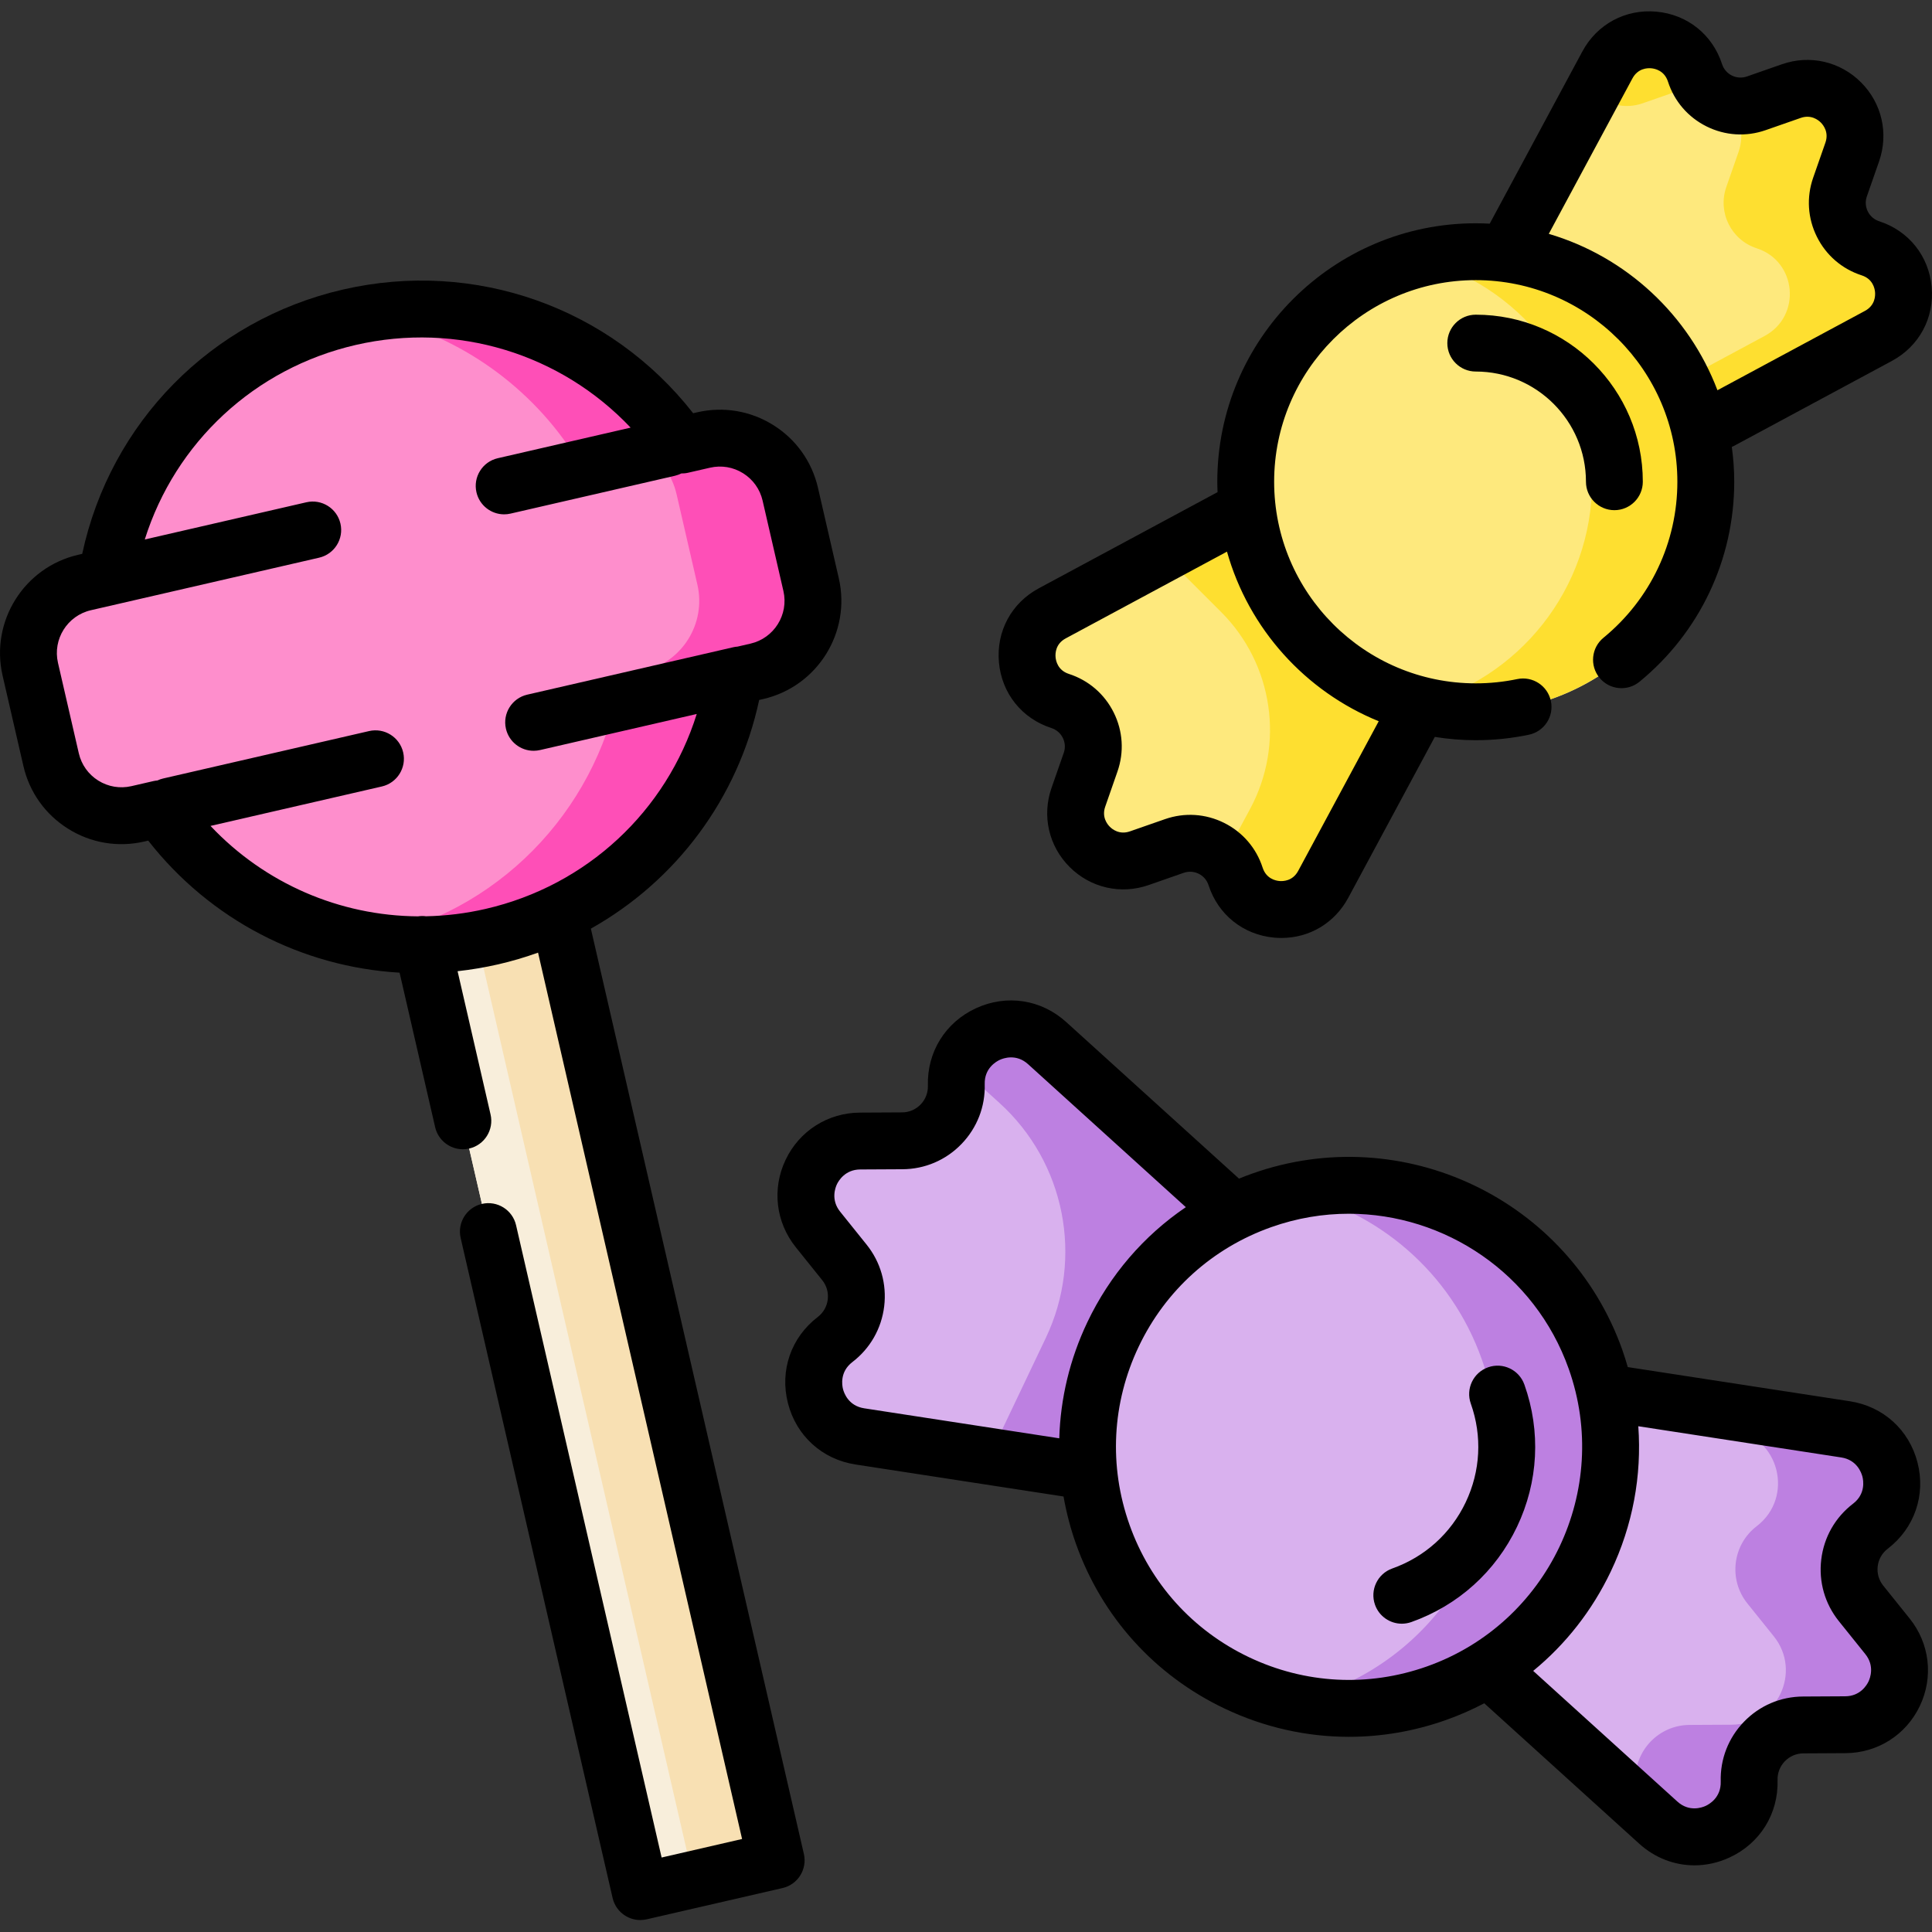 <svg height="512pt" viewBox="0 -3 512.001 512" width="512pt" xmlns="http://www.w3.org/2000/svg"><rect x="0" y="-3" width="512.001" height="512" fill="#333333" stroke="none"/><path d="m104.098 213.434 36.008-8.289 65.566 284.859-36.008 8.289zm0 0" fill="#f8eedb"/><path d="m104.098 213.434 36.008-8.289 65.566 284.859-36.008 8.289zm0 0" fill="#f8eedb"/><path d="m140.117 205.141-21.941 5.051 64.414 279.809-14.066 3.238 1.164 5.051 36.008-8.289zm0 0" fill="#f8e0b3"/><path d="m186.465 113.602-5.887 1.355c-19.082-27.348-53.496-41.828-87.98-33.887-34.488 7.938-59.105 36.008-64.312 68.945l-5.883 1.355c-10.312 2.371-16.75 12.66-14.375 22.973l5.516 23.957c2.375 10.312 12.66 16.75 22.973 14.375l5.883-1.352c19.082 27.344 53.496 41.824 87.984 33.883 34.488-7.938 59.105-36.008 64.312-68.941l5.883-1.355c10.312-2.375 16.75-12.66 14.375-22.973l-5.516-23.961c-2.375-10.312-12.66-16.75-22.973-14.375zm0 0" fill="#fe8ecc"/><path d="m214.953 151.934-5.516-23.957c-2.375-10.312-12.66-16.75-22.977-14.375l-5.883 1.352c-18.367-26.32-50.941-40.711-84.109-34.672 21.781 3.984 41.277 16.477 53.977 34.672l5.883-1.352c10.312-2.375 20.602 4.059 22.973 14.375l5.516 23.957c2.375 10.312-4.062 20.602-14.375 22.973l-5.883 1.355c-5.207 32.938-29.824 61.008-64.312 68.945-1.289.301-2.582.555-3.871.789 10.945 2.004 22.473 1.867 34.008-.789 34.484-7.938 59.105-36.008 64.309-68.945l5.883-1.355c10.316-2.371 16.754-12.66 14.379-22.973zm0 0" fill="#fe4fb7"/><path d="m477.871 454.125 11.176-.059c12.059-.062 18.711-14.027 11.16-23.43l-7-8.715c-5.062-6.301-3.949-15.539 2.465-20.457 10.074-7.719 5.969-23.746-6.574-25.672l-62.41-9.602-17.004 35.707-17.004 35.711 46.789 42.402c9.402 8.523 24.43 1.605 24.074-11.078-.227-8.078 6.242-14.766 14.328-14.809zm0 0" fill="#d9b1ee"/><path d="m500.203 430.637-7-8.715c-5.062-6.301-3.945-15.539 2.469-20.457 10.07-7.719 5.969-23.746-6.574-25.672l-62.41-9.602-2.059 4.316 34.336 5.281c12.543 1.93 16.645 17.957 6.574 25.676-6.418 4.918-7.531 14.152-2.469 20.457l7 8.715c7.555 9.402.902 23.367-11.156 23.43l-11.18.059c-8.086.043-14.551 6.727-14.324 14.809.047 1.773-.211 3.43-.707 4.949l6.762 6.133c9.402 8.52 24.434 1.605 24.078-11.078-.227-8.082 6.242-14.77 14.324-14.812l11.18-.059c12.059-.062 18.707-14.027 11.156-23.43zm0 0" fill="#bd80e1"/><path d="m239.105 299.328-11.18.059c-12.059.062-18.711 14.027-11.16 23.426l7 8.719c5.062 6.301 3.949 15.535-2.465 20.457-10.074 7.719-5.969 23.746 6.574 25.672l62.41 9.602 17.004-35.711 17.004-35.707-46.789-42.402c-9.402-8.523-24.43-1.605-24.074 11.078.227 8.078-6.242 14.766-14.324 14.809zm0 0" fill="#d9b1ee"/><path d="m324.297 315.844-46.789-42.406c-8.09-7.328-20.332-3.23-23.371 6.129l10.719 9.715c17.398 15.766 22.395 41.074 12.301 62.27l-14.945 31.391 28.078 4.32" fill="#bd80e1"/><path d="m422.816 357.227c-12.797-36.062-52.406-54.926-88.469-42.129s-54.926 52.406-42.129 88.469 52.406 54.926 88.469 42.129c36.062-12.797 54.926-52.406 42.129-88.469zm0 0" fill="#d9b1ee"/><path d="m422.828 357.242c-11.844-33.379-46.645-52-80.355-44.453 22.477 5.035 41.949 21.145 50.223 44.453 12.797 36.062-6.066 75.672-42.133 88.469-2.688.953-5.398 1.711-8.113 2.32 12.297 2.754 25.492 2.207 38.25-2.32 36.062-12.797 54.926-52.406 42.129-88.469zm0 0" fill="#bd80e1"/><path d="m487.625 46.57 3.238-9.289c3.496-10.016-6.125-19.641-16.145-16.145l-9.285 3.242c-6.715 2.344-14.047-1.297-16.234-8.066-3.438-10.621-17.934-11.934-23.227-2.102l-26.32 48.926 24.605 24.605 24.605 24.609 48.93-26.324c9.832-5.289 8.52-19.785-2.102-23.223-6.77-2.191-10.41-9.52-8.066-16.234zm0 0" fill="#fee97d"/><path d="m435.301 24.379 9.285-3.242c2.461-.859 4.898-.922 7.125-.387-1.098-1.254-1.965-2.746-2.512-4.438-3.438-10.621-17.934-11.934-23.227-2.102l-3.832 7.125c3.328 3.344 8.395 4.707 13.16 3.043zm0 0" fill="#fedf30"/><path d="m495.691 62.805c-6.77-2.191-10.41-9.52-8.066-16.234l3.238-9.289c3.496-10.016-6.125-19.641-16.145-16.145l-9.285 3.242c-2.398.836-4.875.898-7.172.336 2.848 3.215 4.117 7.848 2.469 12.566l-3.242 9.285c-2.344 6.719 1.301 14.047 8.066 16.238 10.621 3.438 11.934 17.934 2.102 23.223l-29.332 15.781 10.539 10.539 48.926-26.32c9.836-5.289 8.523-19.785-2.098-23.223zm0 0" fill="#fedf30"/><path d="m289.02 199.004-3.242 9.289c-3.496 10.016 6.129 19.641 16.145 16.145l9.289-3.242c6.715-2.344 14.043 1.297 16.234 8.066 3.438 10.621 17.934 11.934 23.223 2.102l26.324-48.926-49.215-49.215-48.926 26.324c-9.832 5.289-8.52 19.785 2.102 23.223 6.77 2.191 10.41 9.52 8.066 16.234zm0 0" fill="#fee97d"/><path d="m288.246 220.859c1.711 1.93 3.992 3.344 6.555 3.961-1.73-1.973-4.031-3.348-6.555-3.961zm0 0" fill="#fedf30"/><path d="m352.383 157.828-24.605-24.605-19.594 10.543 14.066 14.062 1.387 1.387c13.781 13.785 16.895 34.977 7.66 52.145l-6.93 12.879c1.363 1.367 2.441 3.059 3.078 5.023 0 11.848 15.832 15.836 21.449 5.402l28.098-52.23zm0 0" fill="#fedf30"/><path d="m452.059 124.664c0 33.672-27.297 60.965-60.965 60.965s-60.965-27.293-60.965-60.965c0-33.668 27.297-60.961 60.965-60.961s60.965 27.293 60.965 60.961zm0 0" fill="#fee97d"/><path d="m390.945 63.703c-5.176 0-10.195.648-14.992 1.863 26.418 6.68 45.973 30.605 45.973 59.098 0 28.496-19.555 52.422-45.973 59.102 4.797 1.215 9.816 1.863 14.992 1.863 33.668 0 60.961-27.293 60.961-60.965 0-33.668-27.293-60.961-60.961-60.961zm0 0" fill="#fedf30"/><path d="m156.586 243.098c22.613-12.684 39-34.512 44.605-60.602l1.074-.246c14.344-3.305 23.328-17.66 20.027-32.004l-5.516-23.957c-1.598-6.949-5.809-12.863-11.855-16.645s-13.203-4.98-20.148-3.383l-1.078.246c-21.926-28.016-57.785-40.836-92.793-32.777-35.004 8.059-61.645 35.27-69.117 70.051l-1.074.246c-14.344 3.305-23.328 17.66-20.027 32.008l5.516 23.957c1.598 6.949 5.809 12.859 11.855 16.641 6.043 3.785 13.199 4.984 20.152 3.387l1.074-.246c16.445 21.008 40.73 33.473 66.613 34.992l9.426 40.953c.805 3.488 3.906 5.844 7.336 5.844.559 0 1.129-.062 1.695-.191 4.055-.934 6.586-4.977 5.652-9.031l-8.738-37.965c3.598-.395 7.207-.996 10.805-1.824 3.602-.828 7.105-1.871 10.52-3.094l54.07 234.895-21.324 4.91-38.574-167.574c-.934-4.055-4.98-6.582-9.031-5.648-4.055.934-6.586 4.977-5.652 9.031l40.27 174.914c.445 1.945 1.648 3.637 3.344 4.695 1.207.754 2.594 1.148 3.996 1.148.566 0 1.133-.066 1.691-.191l36.008-8.289c4.051-.934 6.582-4.98 5.648-9.031zm-27.895-5.23c-5.262 1.211-10.543 1.844-15.781 1.953-.699-.098-1.422-.094-2.148.02-20.758-.148-40.586-8.711-54.977-23.965l45.41-10.453c4.055-.934 6.586-4.977 5.652-9.031s-4.977-6.582-9.031-5.652l-54.594 12.57c-.531.121-1.031.301-1.504.52-.336.031-.672.078-1.008.152l-5.883 1.355c-3.027.695-6.145.172-8.781-1.473-2.633-1.648-4.465-4.223-5.164-7.25l-5.516-23.957c-1.438-6.25 2.477-12.504 8.727-13.945l5.875-1.352h.008l54.594-12.57c4.055-.934 6.586-4.977 5.652-9.031-.934-4.055-4.977-6.586-9.031-5.652l-42.824 9.859c8.086-25.684 29.059-45.367 55.922-51.555 26.859-6.18 54.328 2.352 72.832 21.914l-35.203 8.105c-4.055.934-6.586 4.977-5.652 9.031.805 3.484 3.902 5.844 7.336 5.844.559 0 1.129-.062 1.695-.195l43.57-10.027c.598-.141 1.156-.352 1.684-.613.57 0 1.145-.039 1.719-.172l5.887-1.352c3.027-.699 6.145-.176 8.777 1.473 2.633 1.648 4.465 4.223 5.164 7.25l5.516 23.957c1.438 6.25-2.477 12.504-8.727 13.941l-3.438.793c-.375.027-.75.074-1.125.164l-54.594 12.566c-4.055.934-6.586 4.977-5.652 9.031.805 3.484 3.902 5.844 7.336 5.844.559 0 1.129-.062 1.695-.191l41.535-9.562c-8.062 25.734-29.051 45.461-55.953 51.656zm0 0"/><path d="m499.078 417.207c-1.168-1.453-1.688-3.277-1.465-5.129.223-1.852 1.16-3.496 2.641-4.633 7.094-5.438 10.125-14.195 7.91-22.855-2.219-8.66-9.086-14.883-17.922-16.242l-58.863-9.055c-.441-1.531-.914-3.059-1.449-4.57-14.168-39.922-58.168-60.879-98.09-46.711-1.18.418-2.344.863-3.492 1.336l-45.781-41.488c-6.621-6.004-15.781-7.414-23.906-3.676-8.121 3.738-13.008 11.609-12.762 20.547.055 1.863-.633 3.629-1.93 4.969-1.297 1.34-3.039 2.086-4.902 2.094l-11.18.059c-8.496.047-16.043 4.836-19.695 12.508s-2.613 16.551 2.703 23.172l7 8.719c1.168 1.453 1.691 3.273 1.465 5.125-.223 1.852-1.16 3.496-2.641 4.633-7.094 5.438-10.125 14.195-7.906 22.855 2.215 8.66 9.082 14.883 17.918 16.242l55.117 8.48c.742 4.215 1.82 8.398 3.281 12.516 6.859 19.336 20.844 34.848 39.371 43.668 10.48 4.992 21.699 7.504 32.973 7.504 8.656 0 17.348-1.48 25.746-4.461 3.508-1.246 6.887-2.73 10.125-4.43l41.066 37.215c4.168 3.777 9.344 5.734 14.629 5.734 3.113 0 6.266-.676 9.273-2.062 8.121-3.734 13.012-11.609 12.762-20.543-.055-1.867.633-3.633 1.93-4.973s3.039-2.086 4.906-2.094l11.176-.059c8.496-.043 16.043-4.836 19.695-12.508s2.617-16.551-2.703-23.172zm-275.672-52.082c-.266-1.031-.867-4.598 2.477-7.16 4.727-3.621 7.723-8.871 8.438-14.785.711-5.91-.949-11.727-4.68-16.367l-7-8.715c-2.504-3.121-1.281-6.344-.848-7.258.438-.914 2.168-3.898 6.172-3.922l11.18-.059c5.953-.027 11.516-2.406 15.656-6.684 4.137-4.281 6.328-9.918 6.16-15.867-.117-4.215 3.031-5.992 3.996-6.438.969-.445 4.367-1.68 7.492 1.148l41.809 37.891c-11.148 7.57-20.141 17.98-26.09 30.469-4.668 9.801-7.145 20.254-7.449 30.789l-51.699-7.953c-4.164-.641-5.352-4.055-5.613-5.09zm154.773 73.488c-15.547 5.516-32.309 4.645-47.203-2.445-14.895-7.094-26.133-19.559-31.648-35.105s-4.648-32.312 2.441-47.203c7.094-14.895 19.562-26.133 35.105-31.648 6.805-2.418 13.754-3.559 20.594-3.559 25.418 0 49.289 15.82 58.262 41.105 11.387 32.094-5.461 67.469-37.551 78.855zm116.996 4.004c-.434.914-2.164 3.898-6.168 3.918l-11.18.059c-5.953.031-11.512 2.406-15.652 6.684-4.141 4.281-6.332 9.918-6.164 15.871.117 4.207-3.031 5.988-3.996 6.434-.969.445-4.367 1.68-7.492-1.148l-38.211-34.633c8.617-7.066 15.641-16 20.574-26.359 5.805-12.184 8.234-25.371 7.281-38.477l53.785 8.273c4.164.641 5.348 4.055 5.613 5.086.266 1.035.867 4.598-2.477 7.164-4.727 3.621-7.723 8.871-8.434 14.785-.715 5.91.945 11.723 4.676 16.367l7 8.715c2.508 3.121 1.281 6.348.844 7.262zm0 0"/><path d="m403.977 363.93c-1.391-3.922-5.699-5.973-9.617-4.582-3.922 1.391-5.973 5.699-4.582 9.621 3.059 8.613 2.574 17.902-1.355 26.156s-10.836 14.48-19.453 17.539c-3.918 1.391-5.969 5.695-4.578 9.617 1.094 3.09 4 5.016 7.098 5.016.836 0 1.688-.141 2.52-.434 12.41-4.406 22.359-13.375 28.02-25.262 5.66-11.887 6.352-25.266 1.949-37.672zm0 0"/><path d="m278.633 189.938c1.328.43 2.402 1.355 3.023 2.605s.711 2.664.25 3.98l-3.242 9.285c-2.578 7.391-.742 15.418 4.793 20.949 5.535 5.535 13.559 7.371 20.945 4.793l9.289-3.242c1.316-.461 2.73-.371 3.98.25s2.176 1.695 2.605 3.023c2.535 7.832 9.207 13.16 17.406 13.902.645.059 1.285.086 1.918.086 7.441 0 14.105-3.957 17.699-10.637l22.941-42.641c3.535.566 7.16.871 10.852.871 4.742 0 9.48-.488 14.082-1.453 4.074-.852 6.684-4.84 5.832-8.914-.852-4.07-4.84-6.68-8.914-5.832-3.59.75-7.293 1.133-11 1.133-29.461 0-53.43-23.969-53.43-53.43 0-29.461 23.969-53.43 53.43-53.43s53.43 23.969 53.43 53.43c0 16.074-7.137 31.145-19.586 41.348-3.219 2.637-3.688 7.383-1.051 10.602s7.387 3.688 10.602 1.051c15.953-13.078 25.105-32.395 25.105-53.004 0-3.129-.23-6.207-.641-9.227.168-.074.336-.141.504-.23l41.902-22.547c7.254-3.898 11.297-11.418 10.555-19.617-.742-8.199-6.07-14.871-13.902-17.406-1.328-.43-2.402-1.355-3.023-2.605-.621-1.25-.711-2.664-.25-3.98l3.242-9.289c2.574-7.387.742-15.414-4.793-20.945-5.535-5.535-13.559-7.371-20.949-4.793l-9.285 3.242c-1.32.457-2.73.371-3.984-.25-1.25-.621-2.172-1.695-2.602-3.023-2.535-7.832-9.207-13.16-17.406-13.906-8.188-.742-15.719 3.301-19.621 10.555l-24.547 45.629c-1.227-.062-2.457-.102-3.699-.102-37.77 0-68.496 30.727-68.496 68.496 0 .922.035 1.84.07 2.754l-47.383 25.492c-7.254 3.898-11.297 11.418-10.555 19.621.742 8.199 6.07 14.871 13.902 17.406zm153.977-172.156c1.453-2.703 3.977-2.777 4.992-2.688 1.02.094 3.484.621 4.43 3.539 1.688 5.219 5.324 9.434 10.234 11.875 4.914 2.441 10.473 2.789 15.648.984l9.289-3.242c2.746-.961 4.645.531 5.328 1.219.688.688 2.18 2.582 1.223 5.332l-3.242 9.285c-1.809 5.18-1.461 10.738.98 15.648 2.441 4.914 6.66 8.551 11.879 10.238 2.914.945 3.445 3.41 3.535 4.43.094 1.016.016 3.539-2.684 4.992l-39.082 21.023c-7.555-19.895-24.121-35.375-44.695-41.445zm-150.188 148.398 42.742-22.992c5.75 20.441 20.762 37.035 40.211 44.945l-21.34 39.66c-1.449 2.699-3.973 2.773-4.992 2.684-1.016-.09-3.484-.621-4.43-3.535-1.688-5.219-5.324-9.438-10.234-11.879-4.914-2.438-10.469-2.785-15.648-.98l-9.289 3.238c-2.75.961-4.645-.531-5.328-1.219-.688-.684-2.18-2.578-1.219-5.328l3.238-9.289c1.809-5.18 1.461-10.734-.98-15.648-2.441-4.914-6.66-8.547-11.879-10.238-2.914-.941-3.445-3.41-3.535-4.426-.094-1.02-.02-3.539 2.684-4.992zm0 0"/><path d="m435.363 124.664c0-24.41-19.859-44.27-44.27-44.27-4.16 0-7.535 3.375-7.535 7.535 0 4.16 3.375 7.531 7.535 7.531 16.102 0 29.203 13.102 29.203 29.203 0 4.16 3.371 7.535 7.535 7.535 4.16 0 7.531-3.375 7.531-7.535zm0 0"/></svg>